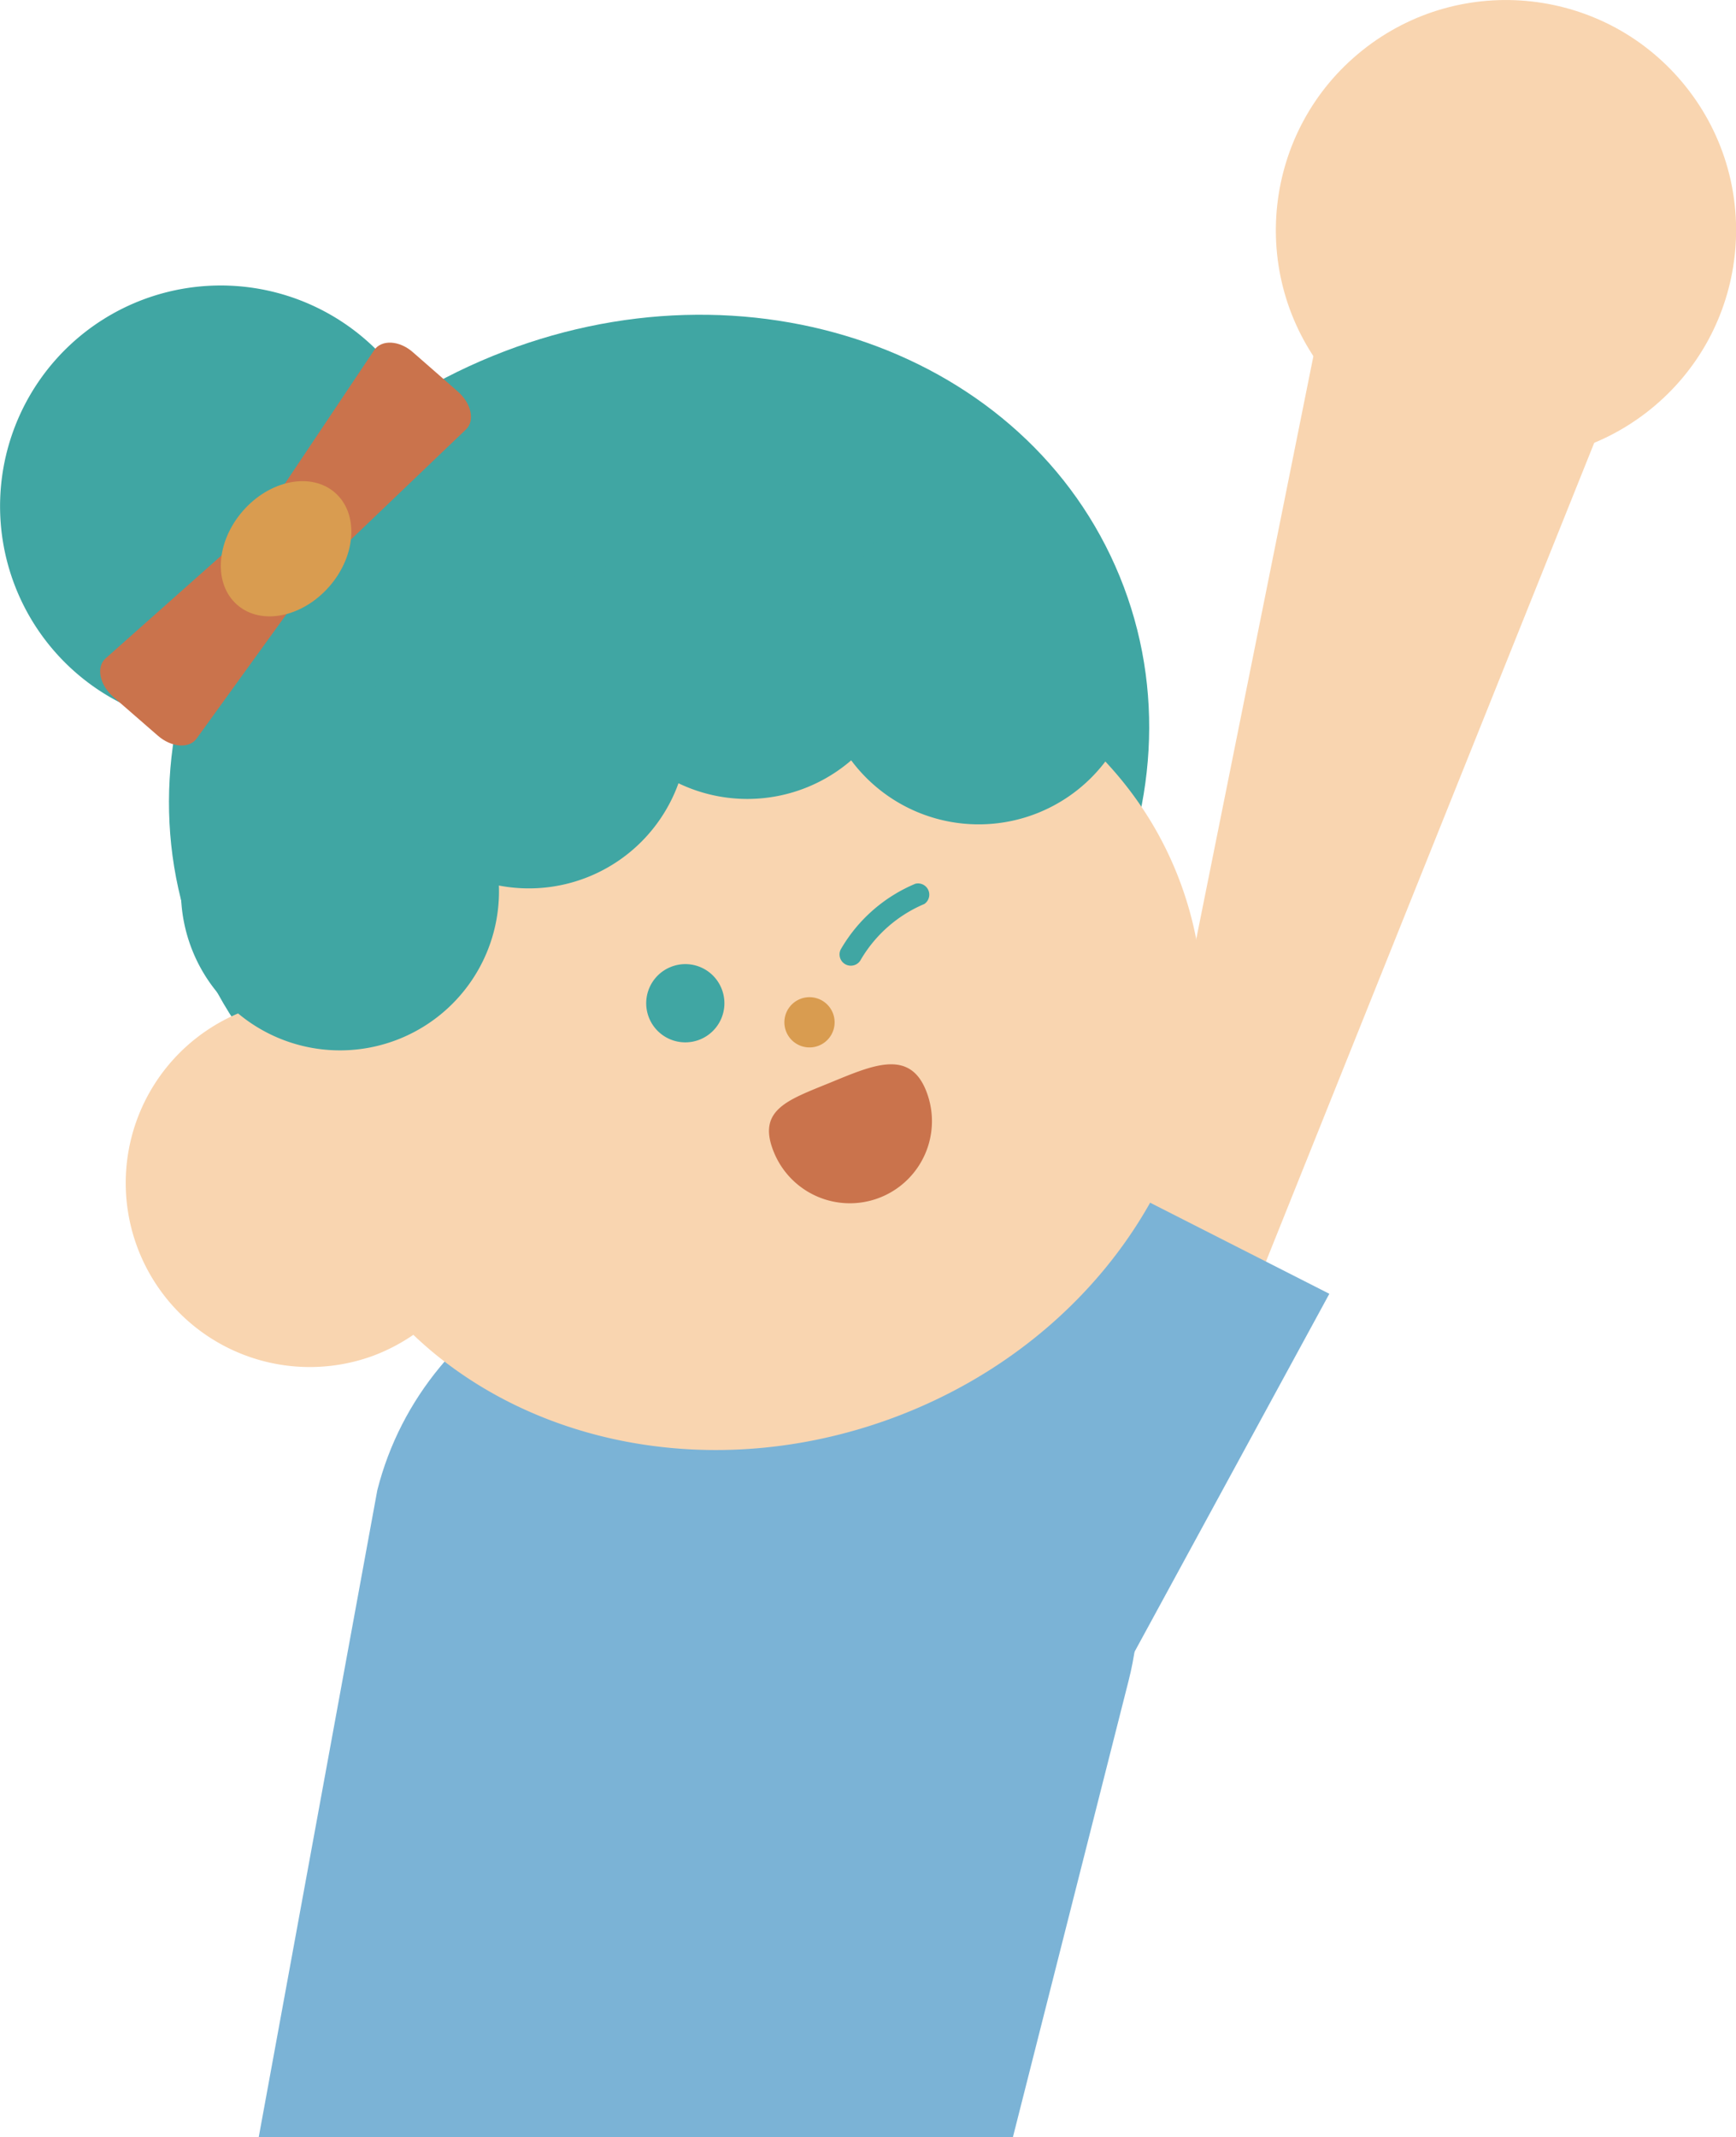 <svg xmlns="http://www.w3.org/2000/svg" viewBox="0 0 171.4 210.99"><defs><style>.cls-1{fill:#40a6a3;}.cls-2{fill:#7bb3d6;}.cls-3{fill:#f9d5b0;}.cls-4{fill:#d99c50;}.cls-5{fill:#ca734c;}</style></defs><title>15_join_01</title><g id="圖層_2" data-name="圖層 2"><g id="hand"><path class="cls-1" d="M110.55,56.9c9.11,22.27-3.86,48.65-29,58.92s-52.83.54-61.95-21.74,3.86-48.65,29-58.92S101.43,34.63,110.55,56.9Z"/><path class="cls-2" d="M100,211H25.54l11.71-63.88c4.63-18.3,25-28.94,45.47-23.76h0c20.49,5.17,33.35,24.21,28.72,42.51Z"/><polygon class="cls-3" points="106.83 148.81 132.84 19.41 163.84 27.66 110.81 159.9 106.83 148.81"/><polygon class="cls-2" points="111.61 163.81 131.25 127.72 106.83 115.31 86.21 138.31 111.61 163.81"/><circle class="cls-3" cx="148.69" cy="22.72" r="22.72" transform="translate(18.35 97.8) rotate(-38.63)"/><path class="cls-3" d="M60.69,65.39C44.54,71.25,33.4,84.3,30.5,98.61a18.17,18.17,0,1,0,6.31,35.24,18.49,18.49,0,0,0,4-2.08c11.32,10.81,29.58,14.63,47,8.33,23.4-8.49,36.3-32.1,28.82-52.73S84.08,56.9,60.69,65.39Z"/><path class="cls-1" d="M42.2,42.32A21.79,21.79,0,1,1,14.14,29.57,21.8,21.8,0,0,1,42.2,42.32Z"/><path class="cls-1" d="M71.24,97.59a3.86,3.86,0,1,1-5-2.14A3.85,3.85,0,0,1,71.24,97.59Z"/><path class="cls-4" d="M82.1,99.73a2.48,2.48,0,1,1-3.34-1A2.48,2.48,0,0,1,82.1,99.73Z"/><path class="cls-5" d="M91.41,107.61a8.1,8.1,0,1,1-15,6.14c-1.7-4.15,1.29-5.13,5.43-6.82S89.72,103.47,91.41,107.61Z"/><path class="cls-1" d="M48.1,82.05a15.7,15.7,0,1,1-20.48-8.59A15.69,15.69,0,0,1,48.1,82.05Z"/><path class="cls-1" d="M66.75,66.06a15.7,15.7,0,1,1-20.48-8.59A15.69,15.69,0,0,1,66.75,66.06Z"/><path class="cls-1" d="M88.32,57.23a15.7,15.7,0,1,1-20.48-8.59A15.71,15.71,0,0,1,88.32,57.23Z"/><path class="cls-1" d="M111.16,59.73a15.7,15.7,0,1,1-20.48-8.58A15.71,15.71,0,0,1,111.16,59.73Z"/><path class="cls-5" d="M29.66,54l-1.5-1.31c-1.2-1-1.65-2.57-1-3.5l9.78-14.62c.71-1.06,2.5-1,3.87.24l4.38,3.83c1.35,1.17,1.72,2.89.82,3.75L33.31,54.54C32.49,55.33,30.89,55.11,29.66,54Z"/><path class="cls-5" d="M28.68,55.16l-1.5-1.3c-1.2-1-2.77-1.28-3.61-.54L10.42,65c-.95.85-.59,2.61.77,3.8l4.39,3.82c1.34,1.17,3.1,1.31,3.83.29L29.67,58.71C30.34,57.79,29.91,56.24,28.68,55.16Z"/><path class="cls-4" d="M32.52,57.89c-2.67,3.06-6.74,3.88-9.1,1.82s-2.11-6.2.55-9.26,6.74-3.87,9.1-1.82S35.18,54.84,32.52,57.89Z"/><path class="cls-1" d="M84,95.33a1.11,1.11,0,0,1-1-1.59,15.32,15.32,0,0,1,7.38-6.5,1.11,1.11,0,0,1,.88,2A13.25,13.25,0,0,0,85,94.72,1.11,1.11,0,0,1,84,95.33Z"/></g></g></svg>